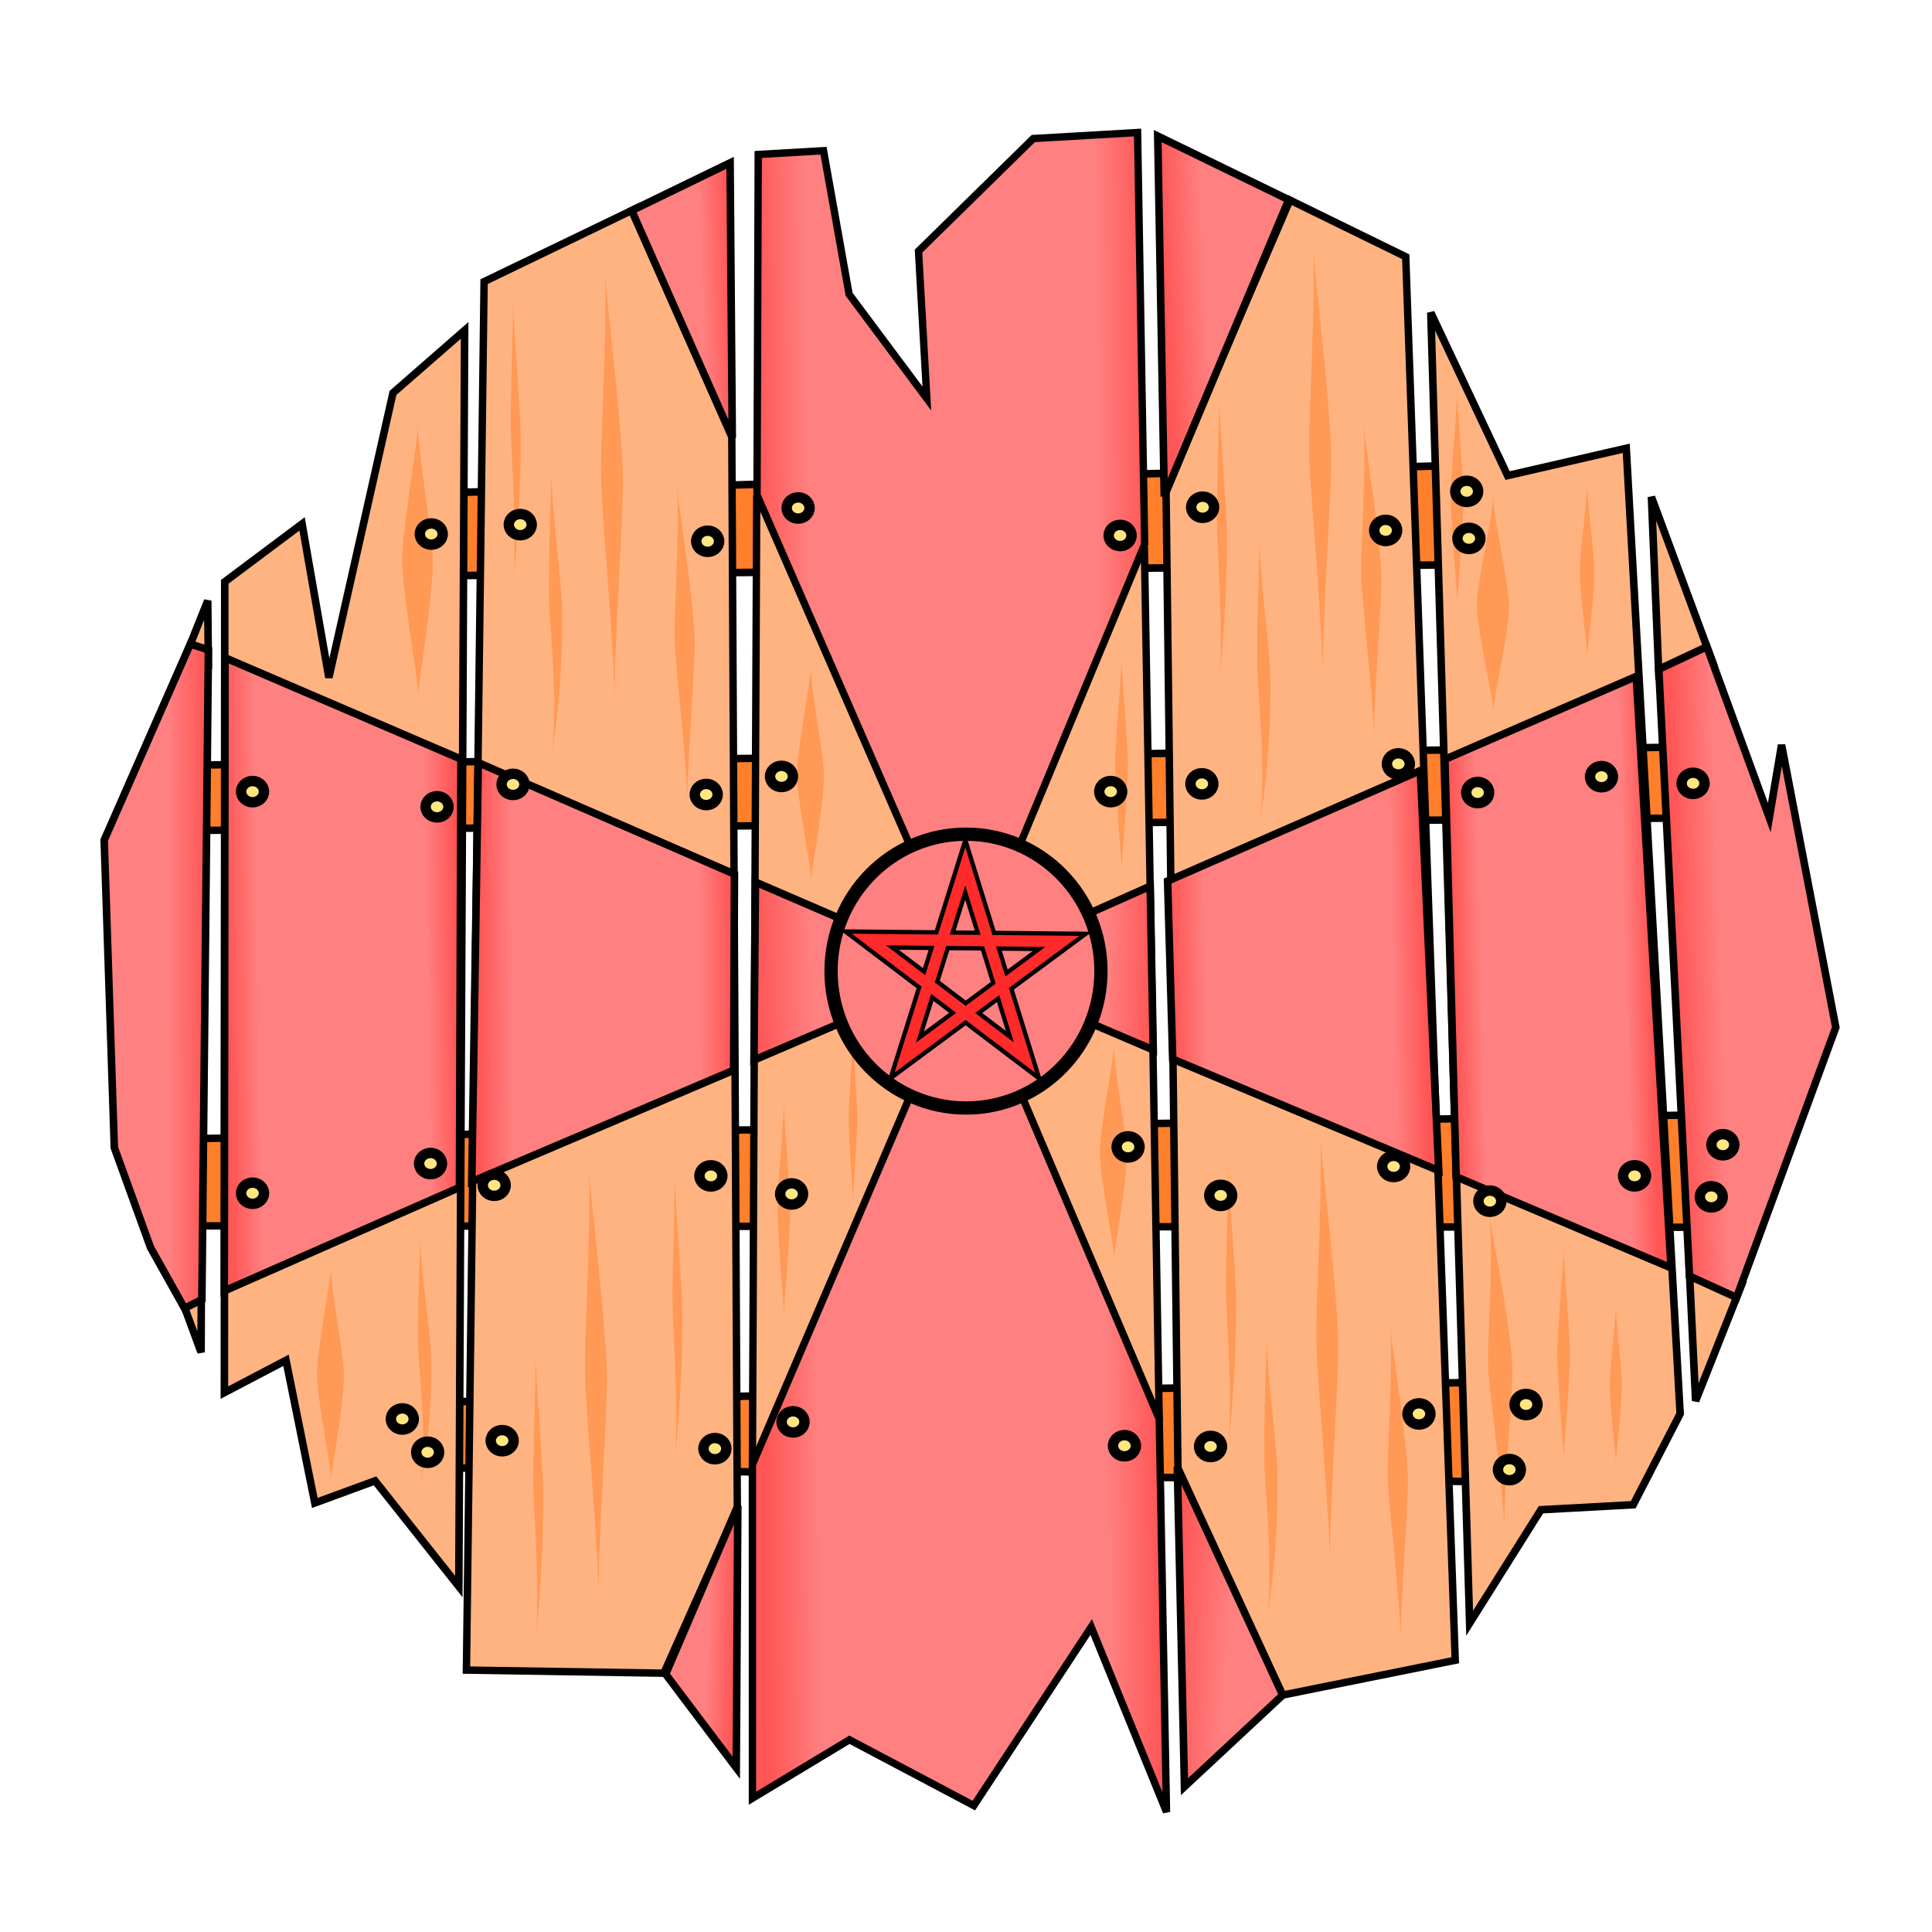 <svg xmlns="http://www.w3.org/2000/svg" xmlns:xlink="http://www.w3.org/1999/xlink" cursor="default" viewBox="0 0 256 256">
	<defs>
		<linearGradient id="innoGrad2">
			<stop offset="0" stop-color="#f55"/>
			<stop offset=".135" stop-color="#ff8080"/>
			<stop offset=".87" stop-color="#ff8080"/>
			<stop offset="1" stop-color="#f55"/>
		</linearGradient>
		<linearGradient id="innoGrad1">
			<stop offset="0" stop-color="#f55"/>
			<stop offset="1" stop-color="#ff8080"/>
		</linearGradient>
		<linearGradient id="linearGradient1470" x1="30.192" x2="60.527" y1="130.394" y2="129.915" gradientUnits="userSpaceOnUse" xlink:href="#innoGrad2"/>
		<linearGradient id="linearGradient1482" x1="63.404" x2="96.999" y1="130.002" y2="129.843" gradientUnits="userSpaceOnUse" xlink:href="#innoGrad2"/>
		<linearGradient id="linearGradient1490" x1="100.179" x2="107.638" y1="129.508" y2="129.316" gradientUnits="userSpaceOnUse" xlink:href="#innoGrad1"/>
		<linearGradient id="linearGradient1498" x1="27.327" x2="22.288" y1="129.335" y2="129.347" gradientUnits="userSpaceOnUse" xlink:href="#innoGrad1"/>
		<linearGradient id="linearGradient1506" x1="101.45" x2="153.579" y1="193.348" y2="192.807" gradientUnits="userSpaceOnUse" xlink:href="#innoGrad2"/>
		<linearGradient id="linearGradient1514" x1="97.269" x2="93.722" y1="218.847" y2="218.751" gradientUnits="userSpaceOnUse" xlink:href="#innoGrad1"/>
		<linearGradient id="linearGradient1522" x1="96.828" x2="92.811" y1="34.576" y2="34.712" gradientUnits="userSpaceOnUse" xlink:href="#innoGrad1"/>
		<linearGradient id="linearGradient1530" x1="154.146" x2="159.641" y1="35.366" y2="35.095" gradientUnits="userSpaceOnUse" xlink:href="#innoGrad1"/>
		<linearGradient id="linearGradient1538" x1="155.333" x2="188.855" y1="129.451" y2="128.717" gradientUnits="userSpaceOnUse" xlink:href="#innoGrad2"/>
		<linearGradient id="linearGradient1546" x1="152.785" x2="146.695" y1="128.865" y2="128.673" gradientUnits="userSpaceOnUse" xlink:href="#innoGrad1"/>
		<linearGradient id="linearGradient1554" x1="192.765" x2="218.82" y1="130.366" y2="129.688" gradientUnits="userSpaceOnUse" xlink:href="#innoGrad2"/>
		<linearGradient id="linearGradient1562" x1="222.315" x2="228.024" y1="129.847" y2="129.676" gradientUnits="userSpaceOnUse" xlink:href="#innoGrad1"/>
		<linearGradient id="linearGradient1630" x1="155.5" x2="162.86" y1="216.028" y2="216.555" gradientUnits="userSpaceOnUse" xlink:href="#innoGrad1"/>
	</defs>
	<path fill="#ffb380" fill-rule="evenodd" stroke="#000" d="M219.805 89.516l-.98-23.666L227 87.92zM223.83 167.966l.848 17.661 6.136-15.491zM24.734 86.576l2.791-6.983.08 8.3zM24.237 172.644l2.407 6.542.034-8.576z"/>
	<path fill="#ff7f2a" fill-rule="evenodd" stroke="#000" stroke-width=".983" d="M227.413 98.942l-207.022 2.496.185 8.643 207.392-1.728z"/>
	<path fill="#ff7f2a" fill-rule="evenodd" stroke="#000" stroke-width=".982" d="M230.323 147.647l.185 14.976-206.866-.192-.554-11.52z"/>
	<path fill="#ff7f2a" fill-rule="evenodd" stroke="#000" d="M55.226 65.393v10.93l141.71-1.534.191-13.231zM55.418 185.817l.384 8.629 142.476 1.917-.767-13.23z"/>
	<path fill="#ffb380" fill-rule="evenodd" stroke="#000" d="M29.78 77.091l-.047 107.436 8.162-4.279 3.82 18.9 7.981-2.927 11.102 14.001.767-166.446-9.493 8.289-8.495 37.71-3.551-20.356z"/>
	<path fill="#ffb380" fill-rule="evenodd" stroke="#000" stroke-width=".982" d="M64.144 37.32l-2.34 183.975 26.158.411 9.735-21.86-.736-143.139-12.404-29.232z"/>
	<path fill="#ffb380" fill-rule="evenodd" stroke="#000" stroke-width=".974" d="M100.272 65.658l-.573 128.024c21.093 1.668 32.065-.632 53.902-5.76L151.644 72.87c-27.085-7.664-39.93-5.224-51.372-7.21z"/>
	<path fill="#ffb380" fill-rule="evenodd" stroke="#000" stroke-width=".982" d="M154.505 64.732l1.593 130.906 13.845 28.969 22.886-4.613-6.563-185.975-15.341-7.504z"/>
	<path fill="#ffb380" fill-rule="evenodd" stroke="#000" d="M189.589 41.423l5.146 173.656 9.45-15.03 12.228-.664 6.216-12.053L215.486 59.4l-15.72 3.616z"/>
	<path fill="url(#linearGradient1522)" fill-rule="evenodd" stroke="#000" d="M83.702 27.904L97.03 58.01l-.287-36.434z"/>
	<path fill="url(#linearGradient1506)" fill-rule="evenodd" stroke="#000" stroke-width=".974" d="M100.468 20.468l-.159 45.117 27.443 62.895-28.055 65.583.004 44.214 12.853-7.75 16.488 8.722 15.548-23.659 9.98 24.505-.964-52.07-25.33-59.547 23.398-56.37-.94-54.549-13.822.8-15.206 14.916 1.105 19.529-10.301-13.811-3.388-19.025z"/>
	<path fill="url(#linearGradient1514)" fill-rule="evenodd" stroke="#000" d="M88.203 221.83l9.356 12.407.204-34.712z"/>
	<path fill="url(#linearGradient1630)" fill-rule="evenodd" stroke="#000" d="M169.966 224.61l-13.017 12.136-.949-42.373z"/>
	<path fill="url(#linearGradient1530)" fill-rule="evenodd" stroke="#000" d="M154.27 65.776l16.49-39.31-17.354-8.437z"/>
	<path fill="url(#linearGradient1482)" fill-rule="evenodd" stroke="#000" d="M63.376 101.06l-.863 55.514 34.708-14.766.096-25.983z"/>
	<path fill="url(#linearGradient1490)" fill-rule="evenodd" stroke="#000" d="M100.098 116.88l-.192 23.586 27.517-11.793z"/>
	<path fill="url(#linearGradient1470)" fill-rule="evenodd" stroke="#000" d="M61.075 100.58L29.818 87.157l-.096 83.894 31.161-13.71z"/>
	<path fill="url(#linearGradient1498)" fill-rule="evenodd" stroke="#000" d="M27.613 86.103l-2.397-.767-11.41 25.983 1.343 40.748 4.794 13.232 4.506 8.053 2.301-1.15z"/>
	<path fill="url(#linearGradient1546)" fill-rule="evenodd" stroke="#000" d="M127.729 128.407l24.678-10.983.407 21.695z"/>
	<path fill="url(#linearGradient1538)" fill-rule="evenodd" stroke="#000" d="M154.712 116.746l33.491-14.644 2.441 53.017-35.254-14.78z"/>
	<path fill="url(#linearGradient1554)" fill-rule="evenodd" stroke="#000" d="M191.458 100.61l25.356-10.983 4.61 78.373-28.475-12.068z"/>
	<path fill="url(#linearGradient1562)" fill-rule="evenodd" stroke="#000" d="M219.797 88.678l6.372-2.983 8.272 22.644 1.627-9.627 7.186 37.424-13.152 35.796-6.238-2.847z"/>
	<path fill="#f95" d="M79.33 211.487c-.047-3.459.24-9.66.538-15.57.3-5.927.584-11.217.537-13.968-.05-2.859-.512-8.236-1.056-13.683-.516-5.173-1.187-11.111-1.335-13.715.169 2.97.076 8.217-.11 13.763-.18 5.38-.438 10.91-.39 13.685.043 2.579.488 8.18.909 13.934.422 5.782.861 12.216.906 15.554zM89.431 155.508c-.022 3.544-.394 14.262-.308 17.83.05 2.021.305 6.057.424 10.086.126 4.28.072 7.798-.116 10.05.238-2.856.513-5.142.76-10.043.202-4.035.268-8.105.22-10.124-.087-3.576-1.002-14.255-.98-17.8zM91.117 106.298c-.05-2.56.199-7.123.461-11.496.263-4.386.51-8.276.458-10.319-.054-2.115-.495-6.078-1.026-10.098-.495-3.754-1.174-8.247-1.33-10.107.185 2.204.146 6.063.008 10.172-.133 3.966-.351 8.064-.3 10.1.048 1.887.47 6.044.866 10.274.398 4.255.814 9.02.863 11.474zM81.455 92.739c-.046-3.458.24-9.66.54-15.57.299-5.927.583-11.217.536-13.968-.05-2.859-.512-8.235-1.056-13.683-.516-5.173-1.187-11.11-1.335-13.715.17 2.97.076 8.217-.11 13.763-.18 5.38-.438 10.91-.39 13.685.044 2.579.488 8.18.909 13.934.422 5.782.861 12.217.906 15.554zM73.082 62.373c-.017 1.772-.186 5.328-.26 8.906-.07 3.406-.102 7.334-.04 8.942.014.34.035.736.062 1.181.155 2.552.456 6.092.556 9.899.102 3.868-.044 7.007-.318 9.038.322-2.383.724-4.774 1.055-9.02.29-3.741.386-7.488.358-9.976a43.627 43.627 0 0 0-.028-1.188c-.077-1.967-.438-5.18-.802-8.909-.367-3.753-.602-6.9-.583-8.873zM68.002 39.322c-.022 3.544-.394 14.262-.308 17.83.05 2.021.305 6.057.424 10.086.126 4.281.072 7.798-.116 10.05.238-2.856.513-5.141.76-10.043.202-4.035.268-8.104.22-10.124-.087-3.575-1.002-14.255-.98-17.799zM70.997 179.298c-.022 3.544-.395 14.262-.308 17.83.049 2.021.304 6.057.424 10.086.126 4.28.072 7.798-.116 10.05.238-2.856.513-5.142.76-10.043.202-4.035.268-8.105.22-10.124-.087-3.576-1.002-14.255-.98-17.8zM55.699 163.765c-.02 1.549-.183 4.657-.246 7.787-.06 2.97-.078 6.428-.011 7.819.014.297.036.643.064 1.031.16 2.219.468 5.32.56 8.635.094 3.382-.074 6.12-.367 7.9.338-2.051.765-4.194 1.099-7.877.297-3.273.383-6.552.349-8.73a33.026 33.026 0 0 0-.031-1.04c-.083-1.731-.452-4.513-.826-7.777-.376-3.282-.612-6.016-.591-7.748zM43.866 167.792c-.042 1.209-.567 4.166-1.01 7.004-.453 2.917-.868 5.905-.852 7.336.003.277.019.599.046.957.152 1.987.626 4.94 1.055 7.529.432 2.6.782 4.612.761 5.553.02-.836.422-3.047.798-5.565.384-2.566.779-5.614.882-7.558.019-.358.028-.68.025-.955-.016-1.427-.493-4.388-.93-7.291-.446-2.955-.822-5.665-.775-7.01zM55.4 56.048c-.042 1.56-.628 5.309-1.132 8.946-.516 3.723-.992 7.534-.977 9.36.003.353.021.765.052 1.223.17 2.532.703 6.315 1.19 9.62.487 3.32.89 5.9.868 7.094.02-1.08.473-3.88.906-7.105.44-3.277.895-7.16 1.016-9.646.022-.458.033-.868.03-1.22-.016-1.824-.555-5.61-1.054-9.321-.507-3.77-.945-7.241-.898-8.95zM147.604 138.489c-.042 1.208-.567 4.165-1.009 7.004-.454 2.917-.869 5.905-.853 7.335.003.277.02.6.047.958.151 1.986.625 4.94 1.055 7.528.432 2.601.782 4.613.76 5.553.02-.835.422-3.047.798-5.565.384-2.565.779-5.613.882-7.557.019-.358.028-.68.025-.956-.016-1.427-.493-4.387-.93-7.291-.445-2.954-.822-5.664-.775-7.01zM107.469 88.32c-.043 1.208-.567 4.165-1.01 7.003-.454 2.917-.868 5.905-.853 7.336.003.277.02.599.047.957.152 1.987.625 4.94 1.055 7.529.432 2.6.782 4.612.76 5.553.02-.836.422-3.047.799-5.565.383-2.566.778-5.614.881-7.558.02-.358.028-.68.025-.955-.015-1.427-.492-4.388-.93-7.292-.445-2.954-.822-5.664-.774-7.009zM103.872 145.946c-.004 1.277-.22 4.11-.429 7.007-.209 2.91-.415 5.885-.413 7.314 0 .277.007.598.018.957.061 1.969.269 4.962.461 7.542.192 2.579.365 4.652.363 5.559.002-.888.18-3 .367-5.56.188-2.572.387-5.582.444-7.543.01-.358.016-.68.016-.956-.002-1.43-.213-4.403-.421-7.313-.209-2.922-.41-5.704-.406-7.007zM113.013 136.997c.002 1.015-.138 3.189-.282 5.467-.144 2.27-.29 4.59-.29 5.706 0 .215.004.466.01.746.04 1.53.179 3.877.309 5.885.13 1.999.252 3.643.253 4.337-.001-.706.118-2.326.25-4.337.133-2.012.276-4.349.318-5.884.008-.28.012-.531.012-.747.001-1.115-.141-3.435-.286-5.706-.144-2.263-.292-4.468-.294-5.467zM148.618 86.963c-.004 1.277-.22 4.11-.429 7.007-.21 2.91-.415 5.885-.413 7.314 0 .277.007.598.017.957.062 1.969.27 4.962.462 7.542.192 2.579.365 4.651.363 5.559.002-.888.18-3 .366-5.56.188-2.572.388-5.582.445-7.543.01-.358.016-.68.016-.956-.002-1.43-.213-4.403-.421-7.313-.209-2.922-.41-5.704-.406-7.007zM185.628 217.485c-.051-2.561.199-7.124.461-11.496.263-4.387.51-8.277.458-10.32-.054-2.115-.495-6.077-1.026-10.098-.495-3.753-1.174-8.246-1.33-10.107.185 2.204.146 6.064.007 10.172-.133 3.966-.35 8.065-.299 10.101.048 1.886.47 6.044.866 10.274.397 4.255.814 9.02.863 11.474zM176.238 207.18c-.047-3.459.24-9.66.539-15.57.3-5.927.583-11.217.536-13.968-.049-2.859-.511-8.236-1.055-13.683-.517-5.173-1.187-11.111-1.335-13.715.168 2.969.075 8.216-.11 13.763-.18 5.38-.439 10.91-.392 13.685.045 2.579.49 8.18.91 13.934.422 5.782.862 12.216.907 15.554zM167.864 176.814c-.017 1.771-.185 5.328-.26 8.905-.07 3.407-.102 7.335-.039 8.942.013.341.035.737.061 1.182.155 2.552.456 6.091.556 9.898.102 3.87-.044 7.008-.318 9.039.322-2.384.724-4.775 1.055-9.02.291-3.742.387-7.489.358-9.976a43.557 43.557 0 0 0-.027-1.189c-.078-1.966-.439-5.18-.803-8.908-.366-3.753-.602-6.9-.583-8.873zM162.784 153.763c-.021 3.543-.394 14.262-.308 17.83.05 2.021.305 6.057.424 10.086.127 4.28.072 7.798-.116 10.05.238-2.856.514-5.142.76-10.044.202-4.035.269-8.104.22-10.123-.087-3.576-1.002-14.256-.98-17.8zM199.35 202.705c-.072-2.57.213-7.119.514-11.504.302-4.4.583-8.278.51-10.334-.077-2.122-.63-6.08-1.31-10.098-.674-3.988-1.491-8.007-1.737-10.084.262 2.217.273 6.069.147 10.194-.12 3.96-.359 8.079-.286 10.102.066 1.866.594 6.047 1.083 10.258.492 4.24 1.01 9.023 1.08 11.466zM182.1 98.027c-.05-2.56.2-7.123.461-11.496.263-4.386.51-8.277.458-10.319-.054-2.115-.495-6.078-1.026-10.098-.495-3.754-1.174-8.247-1.33-10.107.185 2.204.146 6.063.007 10.172-.133 3.966-.35 8.064-.299 10.1.048 1.887.47 6.044.866 10.274.398 4.255.814 9.02.863 11.474zM175.296 89.481c-.046-3.458.24-9.66.54-15.57.299-5.926.583-11.217.535-13.967-.049-2.86-.51-8.236-1.055-13.684-.516-5.172-1.187-11.11-1.335-13.714.169 2.969.076 8.216-.11 13.762-.18 5.381-.439 10.91-.391 13.685.044 2.58.489 8.18.91 13.935.422 5.781.861 12.216.906 15.553zM166.923 71.319c-.018 1.772-.186 5.328-.26 8.905-.07 3.407-.103 7.335-.04 8.942.014.341.035.737.062 1.182.154 2.552.456 6.091.556 9.898.102 3.87-.044 7.008-.318 9.039.321-2.384.724-4.774 1.054-9.02.292-3.742.387-7.489.359-9.976a43.556 43.556 0 0 0-.028-1.189c-.077-1.966-.438-5.18-.802-8.908-.367-3.753-.603-6.9-.583-8.873zM161.572 52.336c-.022 3.543-.395 14.261-.308 17.83.049 2.021.304 6.057.423 10.086.127 4.28.072 7.798-.115 10.05.238-2.856.513-5.142.76-10.044.202-4.035.268-8.104.219-10.123-.087-3.576-1.001-14.256-.98-17.8zM193.092 51.71c-.004 1.276-.22 4.108-.428 7.006-.21 2.91-.415 5.885-.414 7.314 0 .276.007.598.018.957.062 1.968.269 4.962.461 7.542.193 2.578.365 4.651.363 5.558.002-.887.18-2.999.367-5.559.188-2.573.387-5.582.445-7.543.01-.359.016-.68.015-.957-.002-1.428-.213-4.402-.42-7.312-.21-2.922-.411-5.704-.407-7.007zM197.862 65.81c-.018 1.267-.578 4.115-1.108 7.006-.534 2.914-1.052 5.894-1.046 7.324 0 .276.018.599.047.957.16 1.972.694 4.957 1.186 7.536.494 2.58.929 4.642.92 5.556.008-.88.464-3.005.936-5.562.474-2.573.976-5.592 1.118-7.55.026-.358.04-.68.038-.955-.006-1.428-.549-4.396-1.076-7.303-.531-2.927-1.034-5.697-1.015-7.008zM210.316 64.184c-.006 1.03-.256 3.326-.496 5.667-.24 2.355-.475 4.762-.473 5.918 0 .223.008.484.02.774.072 1.593.312 4.012.533 6.1.222 2.087.42 3.76.416 4.495.003-.715.208-2.428.422-4.497.215-2.08.443-4.517.508-6.102.011-.29.018-.55.017-.774-.002-1.156-.246-3.56-.484-5.914-.24-2.365-.47-4.61-.463-5.667zM207.194 165.065c-.004 1.277-.22 4.11-.429 7.007-.209 2.91-.415 5.885-.413 7.314 0 .276.007.598.018.957.061 1.968.269 4.962.461 7.542.192 2.578.365 4.651.363 5.558.002-.887.18-2.999.367-5.559.188-2.573.387-5.582.444-7.543.01-.359.016-.68.016-.957-.002-1.429-.213-4.402-.421-7.312-.209-2.922-.41-5.704-.406-7.007zM214.11 172.93c-.005.945-.212 3.05-.41 5.198-.2 2.16-.395 4.368-.393 5.428 0 .205.006.444.017.71.06 1.461.258 3.681.441 5.595.184 1.915.348 3.45.346 4.125.002-.657.171-2.227.349-4.125.178-1.909.368-4.144.422-5.598.01-.266.015-.505.014-.71-.002-1.06-.204-3.266-.401-5.425-.199-2.17-.39-4.23-.385-5.198z"/>
	<ellipse cx="128" cy="128.675" fill="#ff8080" stroke="#000" stroke-linecap="round" stroke-linejoin="round" stroke-width="1.757" paint-order="stroke fill markers" rx="17.881" ry="18.142"/>
	<path fill="none" stroke="#000" stroke-linecap="round" stroke-width="2.634" d="M119.946 140.144l7.96-25.34 7.85 25.33-20.627-15.645 25.635.249z"/>
	<path fill="none" stroke="#ff2a2a" stroke-linecap="round" stroke-width="1.5" d="M119.946 140.144l7.96-25.34 7.85 25.33-20.627-15.645 25.635.249z"/>
	<ellipse cx="94.194" cy="155.81" fill="#ffe680" stroke="#000" stroke-linecap="round" stroke-linejoin="round" stroke-width="1.379" paint-order="stroke fill markers" rx="1.516" ry="1.408"/>
	<ellipse cx="65.485" cy="157.053" fill="#ffe680" stroke="#000" stroke-linecap="round" stroke-linejoin="round" stroke-width="1.379" paint-order="stroke fill markers" rx="1.516" ry="1.408"/>
	<ellipse cx="57.048" cy="154.177" fill="#ffe680" stroke="#000" stroke-linecap="round" stroke-linejoin="round" stroke-width="1.379" paint-order="stroke fill markers" rx="1.516" ry="1.408"/>
	<ellipse cx="33.462" cy="158.108" fill="#ffe680" stroke="#000" stroke-linecap="round" stroke-linejoin="round" stroke-width="1.379" paint-order="stroke fill markers" rx="1.516" ry="1.408"/>
	<ellipse cx="33.462" cy="104.895" fill="#ffe680" stroke="#000" stroke-linecap="round" stroke-linejoin="round" stroke-width="1.379" paint-order="stroke fill markers" rx="1.516" ry="1.408"/>
	<ellipse cx="57.911" cy="106.908" fill="#ffe680" stroke="#000" stroke-linecap="round" stroke-linejoin="round" stroke-width="1.379" paint-order="stroke fill markers" rx="1.516" ry="1.408"/>
	<ellipse cx="67.978" cy="103.936" fill="#ffe680" stroke="#000" stroke-linecap="round" stroke-linejoin="round" stroke-width="1.379" paint-order="stroke fill markers" rx="1.516" ry="1.408"/>
	<ellipse cx="93.578" cy="105.278" fill="#ffe680" stroke="#000" stroke-linecap="round" stroke-linejoin="round" stroke-width="1.379" paint-order="stroke fill markers" rx="1.516" ry="1.408"/>
	<ellipse cx="103.549" cy="102.881" fill="#ffe680" stroke="#000" stroke-linecap="round" stroke-linejoin="round" stroke-width="1.379" paint-order="stroke fill markers" rx="1.516" ry="1.408"/>
	<ellipse cx="147.174" cy="104.895" fill="#ffe680" stroke="#000" stroke-linecap="round" stroke-linejoin="round" stroke-width="1.379" paint-order="stroke fill markers" rx="1.516" ry="1.408"/>
	<ellipse cx="104.891" cy="158.204" fill="#ffe680" stroke="#000" stroke-linecap="round" stroke-linejoin="round" stroke-width="1.379" paint-order="stroke fill markers" rx="1.516" ry="1.408"/>
	<ellipse cx="149.475" cy="151.971" fill="#ffe680" stroke="#000" stroke-linecap="round" stroke-linejoin="round" stroke-width="1.379" paint-order="stroke fill markers" rx="1.516" ry="1.408"/>
	<ellipse cx="161.748" cy="158.395" fill="#ffe680" stroke="#000" stroke-linecap="round" stroke-linejoin="round" stroke-width="1.379" paint-order="stroke fill markers" rx="1.516" ry="1.408"/>
	<ellipse cx="184.663" cy="154.56" fill="#ffe680" stroke="#000" stroke-linecap="round" stroke-linejoin="round" stroke-width="1.379" paint-order="stroke fill markers" rx="1.516" ry="1.408"/>
	<ellipse cx="197.415" cy="159.162" fill="#ffe680" stroke="#000" stroke-linecap="round" stroke-linejoin="round" stroke-width="1.379" paint-order="stroke fill markers" rx="1.516" ry="1.408"/>
	<ellipse cx="216.59" cy="155.807" fill="#ffe680" stroke="#000" stroke-linecap="round" stroke-linejoin="round" stroke-width="1.379" paint-order="stroke fill markers" rx="1.516" ry="1.408"/>
	<ellipse cx="200.003" cy="194.733" fill="#ffe680" stroke="#000" stroke-linecap="round" stroke-linejoin="round" stroke-width="1.379" paint-order="stroke fill markers" rx="1.516" ry="1.408"/>
	<ellipse cx="202.209" cy="186.104" fill="#ffe680" stroke="#000" stroke-linecap="round" stroke-linejoin="round" stroke-width="1.379" paint-order="stroke fill markers" rx="1.516" ry="1.408"/>
	<ellipse cx="160.405" cy="191.665" fill="#ffe680" stroke="#000" stroke-linecap="round" stroke-linejoin="round" stroke-width="1.379" paint-order="stroke fill markers" rx="1.516" ry="1.408"/>
	<ellipse cx="188.018" cy="187.351" fill="#ffe680" stroke="#000" stroke-linecap="round" stroke-linejoin="round" stroke-width="1.379" paint-order="stroke fill markers" rx="1.516" ry="1.408"/>
	<ellipse cx="148.996" cy="191.569" fill="#ffe680" stroke="#000" stroke-linecap="round" stroke-linejoin="round" stroke-width="1.379" paint-order="stroke fill markers" rx="1.516" ry="1.408"/>
	<ellipse cx="105.083" cy="188.405" fill="#ffe680" stroke="#000" stroke-linecap="round" stroke-linejoin="round" stroke-width="1.379" paint-order="stroke fill markers" rx="1.516" ry="1.408"/>
	<ellipse cx="94.728" cy="191.953" fill="#ffe680" stroke="#000" stroke-linecap="round" stroke-linejoin="round" stroke-width="1.379" paint-order="stroke fill markers" rx="1.516" ry="1.408"/>
	<ellipse cx="66.54" cy="190.898" fill="#ffe680" stroke="#000" stroke-linecap="round" stroke-linejoin="round" stroke-width="1.379" paint-order="stroke fill markers" rx="1.516" ry="1.408"/>
	<ellipse cx="56.664" cy="192.432" fill="#ffe680" stroke="#000" stroke-linecap="round" stroke-linejoin="round" stroke-width="1.379" paint-order="stroke fill markers" rx="1.516" ry="1.408"/>
	<ellipse cx="53.309" cy="188.022" fill="#ffe680" stroke="#000" stroke-linecap="round" stroke-linejoin="round" stroke-width="1.379" paint-order="stroke fill markers" rx="1.516" ry="1.408"/>
	<ellipse cx="159.254" cy="103.864" fill="#ffe680" stroke="#000" stroke-linecap="round" stroke-linejoin="round" stroke-width="1.379" paint-order="stroke fill markers" rx="1.516" ry="1.408"/>
	<ellipse cx="185.288" cy="101.22" fill="#ffe680" stroke="#000" stroke-linecap="round" stroke-linejoin="round" stroke-width="1.379" paint-order="stroke fill markers" rx="1.516" ry="1.408"/>
	<ellipse cx="195.797" cy="105.017" fill="#ffe680" stroke="#000" stroke-linecap="round" stroke-linejoin="round" stroke-width="1.379" paint-order="stroke fill markers" rx="1.516" ry="1.408"/>
	<ellipse cx="212.203" cy="102.915" fill="#ffe680" stroke="#000" stroke-linecap="round" stroke-linejoin="round" stroke-width="1.379" paint-order="stroke fill markers" rx="1.516" ry="1.408"/>
	<ellipse cx="224.339" cy="103.797" fill="#ffe680" stroke="#000" stroke-linecap="round" stroke-linejoin="round" stroke-width="1.379" paint-order="stroke fill markers" rx="1.516" ry="1.408"/>
	<ellipse cx="226.754" cy="158.587" fill="#ffe680" stroke="#000" stroke-linecap="round" stroke-linejoin="round" stroke-width="1.379" paint-order="stroke fill markers" rx="1.516" ry="1.408"/>
	<ellipse cx="228.288" cy="151.684" fill="#ffe680" stroke="#000" stroke-linecap="round" stroke-linejoin="round" stroke-width="1.379" paint-order="stroke fill markers" rx="1.516" ry="1.408"/>
	<ellipse cx="194.634" cy="71.337" fill="#ffe680" stroke="#000" stroke-linecap="round" stroke-linejoin="round" stroke-width="1.379" paint-order="stroke fill markers" rx="1.516" ry="1.408"/>
	<ellipse cx="194.346" cy="65.105" fill="#ffe680" stroke="#000" stroke-linecap="round" stroke-linejoin="round" stroke-width="1.379" paint-order="stroke fill markers" rx="1.516" ry="1.408"/>
	<ellipse cx="183.608" cy="70.283" fill="#ffe680" stroke="#000" stroke-linecap="round" stroke-linejoin="round" stroke-width="1.379" paint-order="stroke fill markers" rx="1.516" ry="1.408"/>
	<ellipse cx="159.351" cy="67.214" fill="#ffe680" stroke="#000" stroke-linecap="round" stroke-linejoin="round" stroke-width="1.379" paint-order="stroke fill markers" rx="1.516" ry="1.408"/>
	<ellipse cx="148.421" cy="70.954" fill="#ffe680" stroke="#000" stroke-linecap="round" stroke-linejoin="round" stroke-width="1.379" paint-order="stroke fill markers" rx="1.516" ry="1.408"/>
	<ellipse cx="105.754" cy="67.31" fill="#ffe680" stroke="#000" stroke-linecap="round" stroke-linejoin="round" stroke-width="1.379" paint-order="stroke fill markers" rx="1.516" ry="1.408"/>
	<ellipse cx="93.77" cy="71.721" fill="#ffe680" stroke="#000" stroke-linecap="round" stroke-linejoin="round" stroke-width="1.379" paint-order="stroke fill markers" rx="1.516" ry="1.408"/>
	<ellipse cx="68.937" cy="69.516" fill="#ffe680" stroke="#000" stroke-linecap="round" stroke-linejoin="round" stroke-width="1.379" paint-order="stroke fill markers" rx="1.516" ry="1.408"/>
	<ellipse cx="57.144" cy="70.762" fill="#ffe680" stroke="#000" stroke-linecap="round" stroke-linejoin="round" stroke-width="1.379" paint-order="stroke fill markers" rx="1.516" ry="1.408"/>
</svg>
